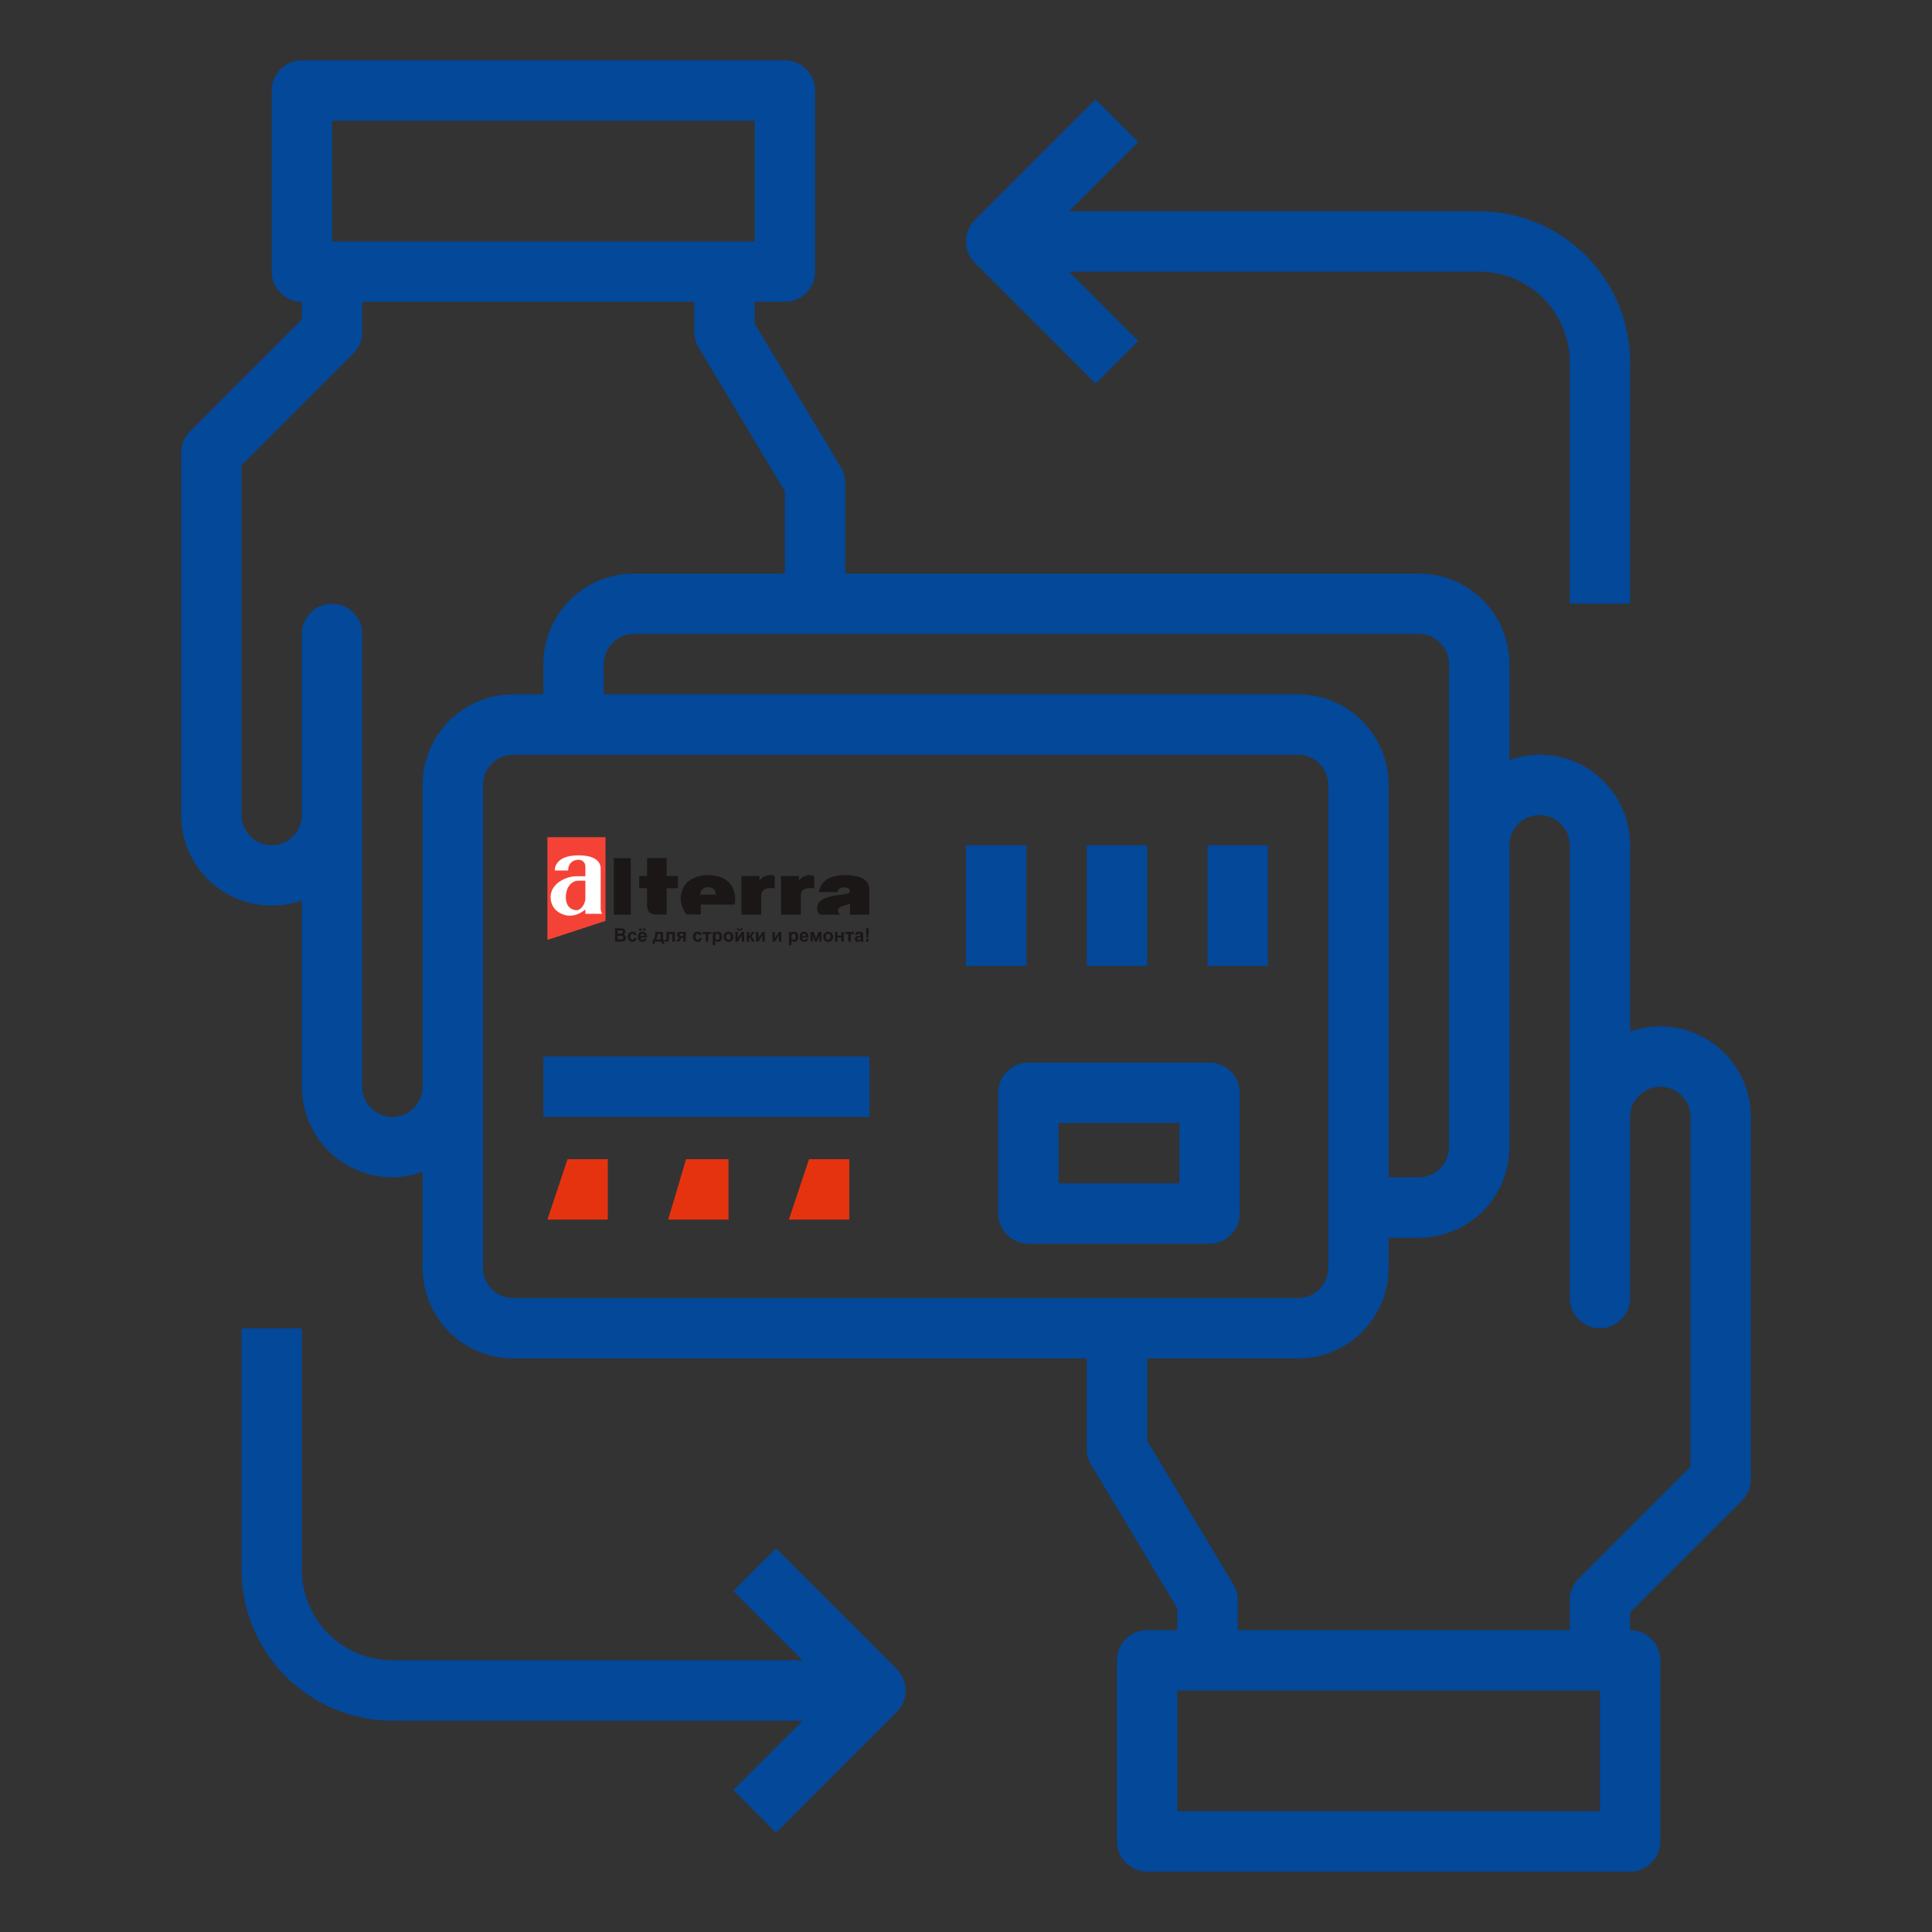 <svg width="60" height="60" viewBox="0 0 60 60" fill="none" xmlns="http://www.w3.org/2000/svg">
<rect x="0" y="0" width="60" height="60" fill="#333333" stroke="none"/>
<path d="M51.562 31.875C51.243 31.875 50.926 31.929 50.625 32.035V26.25C50.625 25.504 50.329 24.789 49.801 24.261C49.274 23.734 48.558 23.438 47.812 23.438C47.492 23.441 47.175 23.499 46.875 23.61V20.625C46.875 19.879 46.579 19.164 46.051 18.636C45.524 18.109 44.808 17.812 44.062 17.812H26.25V15C26.25 14.83 26.204 14.663 26.116 14.517L23.438 10.053V9.375H24.375C24.624 9.375 24.862 9.276 25.038 9.1C25.214 8.925 25.312 8.686 25.312 8.438V2.812C25.312 2.564 25.214 2.325 25.038 2.15C24.862 1.974 24.624 1.875 24.375 1.875H9.375C9.126 1.875 8.888 1.974 8.712 2.15C8.536 2.325 8.438 2.564 8.438 2.812V8.438C8.438 8.686 8.536 8.925 8.712 9.1C8.888 9.276 9.126 9.375 9.375 9.375V9.924L5.9 13.4C5.724 13.575 5.625 13.814 5.625 14.062V25.312C5.625 25.762 5.733 26.206 5.94 26.606C6.146 27.005 6.446 27.349 6.813 27.609C7.181 27.869 7.605 28.037 8.051 28.099C8.497 28.161 8.951 28.115 9.375 27.965V33.75C9.375 34.496 9.671 35.211 10.199 35.739C10.726 36.266 11.442 36.562 12.188 36.562C12.508 36.559 12.825 36.501 13.125 36.39V39.375C13.125 40.121 13.421 40.836 13.949 41.364C14.476 41.891 15.192 42.188 15.938 42.188H33.75V45C33.75 45.17 33.796 45.337 33.884 45.483L36.562 49.947V50.625H35.625C35.376 50.625 35.138 50.724 34.962 50.9C34.786 51.075 34.688 51.314 34.688 51.562V57.188C34.688 57.436 34.786 57.675 34.962 57.85C35.138 58.026 35.376 58.125 35.625 58.125H50.625C50.874 58.125 51.112 58.026 51.288 57.85C51.464 57.675 51.562 57.436 51.562 57.188V51.562C51.562 51.314 51.464 51.075 51.288 50.9C51.112 50.724 50.874 50.625 50.625 50.625V50.076L54.1 46.6C54.276 46.425 54.375 46.186 54.375 45.938V34.688C54.375 33.942 54.079 33.226 53.551 32.699C53.024 32.171 52.308 31.875 51.562 31.875ZM45 20.625V35.625C45 35.874 44.901 36.112 44.725 36.288C44.55 36.464 44.311 36.562 44.062 36.562H43.125V24.375C43.125 23.629 42.829 22.914 42.301 22.386C41.774 21.859 41.058 21.562 40.312 21.562H18.75V20.625C18.75 20.376 18.849 20.138 19.025 19.962C19.2 19.786 19.439 19.688 19.688 19.688H44.062C44.311 19.688 44.55 19.786 44.725 19.962C44.901 20.138 45 20.376 45 20.625ZM10.312 3.75H23.438V7.5H10.312V3.75ZM12.188 34.688C11.939 34.688 11.7 34.589 11.525 34.413C11.349 34.237 11.25 33.999 11.25 33.75V19.688C11.25 19.439 11.151 19.2 10.975 19.025C10.8 18.849 10.561 18.75 10.312 18.75C10.064 18.75 9.825 18.849 9.65 19.025C9.474 19.2 9.375 19.439 9.375 19.688V25.312C9.375 25.561 9.276 25.8 9.1 25.975C8.925 26.151 8.686 26.25 8.438 26.25C8.189 26.25 7.95 26.151 7.775 25.975C7.599 25.8 7.5 25.561 7.5 25.312V14.451L10.975 10.975C11.151 10.8 11.25 10.561 11.25 10.312V9.375H21.562V10.312C21.563 10.483 21.609 10.649 21.697 10.795L24.375 15.26V17.812H19.688C18.942 17.812 18.226 18.109 17.699 18.636C17.171 19.164 16.875 19.879 16.875 20.625V21.562H15.938C15.192 21.562 14.476 21.859 13.949 22.386C13.421 22.914 13.125 23.629 13.125 24.375V33.75C13.125 33.999 13.026 34.237 12.85 34.413C12.675 34.589 12.436 34.688 12.188 34.688ZM15 39.375V24.375C15 24.126 15.099 23.888 15.275 23.712C15.45 23.536 15.689 23.438 15.938 23.438H40.312C40.561 23.438 40.8 23.536 40.975 23.712C41.151 23.888 41.25 24.126 41.25 24.375V39.375C41.25 39.624 41.151 39.862 40.975 40.038C40.8 40.214 40.561 40.312 40.312 40.312H15.938C15.689 40.312 15.45 40.214 15.275 40.038C15.099 39.862 15 39.624 15 39.375ZM49.688 56.25H36.562V52.5H49.688V56.25ZM52.5 45.549L49.025 49.025C48.849 49.2 48.75 49.439 48.75 49.688V50.625H38.438V49.688C38.437 49.517 38.391 49.35 38.303 49.205L35.625 44.74V42.188H40.312C41.058 42.188 41.774 41.891 42.301 41.364C42.829 40.836 43.125 40.121 43.125 39.375V38.438H44.062C44.808 38.438 45.524 38.141 46.051 37.614C46.579 37.086 46.875 36.371 46.875 35.625V26.25C46.875 26.001 46.974 25.763 47.15 25.587C47.325 25.411 47.564 25.312 47.812 25.312C48.061 25.312 48.3 25.411 48.475 25.587C48.651 25.763 48.75 26.001 48.75 26.25V40.312C48.75 40.561 48.849 40.8 49.025 40.975C49.2 41.151 49.439 41.25 49.688 41.25C49.936 41.25 50.175 41.151 50.35 40.975C50.526 40.8 50.625 40.561 50.625 40.312V34.688C50.625 34.439 50.724 34.2 50.9 34.025C51.075 33.849 51.314 33.75 51.562 33.75C51.811 33.75 52.05 33.849 52.225 34.025C52.401 34.2 52.5 34.439 52.5 34.688V45.549Z" fill="#034899"/>
<path d="M31.938 38.625H37.562C37.811 38.625 38.05 38.526 38.225 38.35C38.401 38.175 38.5 37.936 38.5 37.688V33.938C38.5 33.689 38.401 33.45 38.225 33.275C38.05 33.099 37.811 33 37.562 33H31.938C31.689 33 31.45 33.099 31.275 33.275C31.099 33.45 31 33.689 31 33.938V37.688C31 37.936 31.099 38.175 31.275 38.35C31.45 38.526 31.689 38.625 31.938 38.625ZM32.875 34.875H36.625V36.75H32.875V34.875Z" fill="#034899"/>
<path d="M37.5 26.25H39.375V30H37.5V26.25Z" fill="#034899"/>
<path d="M33.75 26.25H35.625V30H33.75V26.25Z" fill="#034899"/>
<path d="M30 26.25H31.875V30H30V26.25Z" fill="#034899"/>
<path d="M17.625 36H18.875V37.875H17L17.625 36Z" fill="#E6330F"/>
<path d="M21.307 36H22.625V37.875H20.75L21.307 36Z" fill="#E6330F"/>
<path d="M25.125 36H26.375V37.875H24.5L25.125 36Z" fill="#E6330F"/>
<path d="M16.875 32.812H27V34.688H16.875V32.812Z" fill="#034899"/>
<path d="M24.1 48.087L22.775 49.413L24.924 51.562H12.188C11.442 51.562 10.726 51.266 10.199 50.739C9.671 50.211 9.375 49.496 9.375 48.75V41.25H7.5V48.75C7.501 49.993 7.996 51.184 8.875 52.063C9.753 52.942 10.945 53.436 12.188 53.438H24.924L22.775 55.587L24.1 56.913L27.85 53.163C28.026 52.987 28.125 52.749 28.125 52.5C28.125 52.251 28.026 52.013 27.85 51.837L24.1 48.087Z" fill="#034899"/>
<path d="M34.025 11.912L35.35 10.587L33.201 8.437H45.938C46.684 8.437 47.399 8.734 47.926 9.261C48.454 9.788 48.75 10.504 48.75 11.25V18.75H50.625V11.25C50.624 10.007 50.129 8.816 49.251 7.937C48.372 7.058 47.18 6.564 45.938 6.562H33.201L35.35 4.413L34.025 3.087L30.275 6.837C30.099 7.013 30 7.251 30 7.5C30 7.748 30.099 7.987 30.275 8.163L34.025 11.912Z" fill="#034899"/>
<path fill-rule="evenodd" clip-rule="evenodd" d="M18.805 28.599V26H17V29.19L18.805 28.599Z" fill="#F44336"/>
<path fill-rule="evenodd" clip-rule="evenodd" d="M18.179 27.35C18.179 27.35 18.1 27.35 17.948 27.35C17.796 27.35 17.573 27.503 17.573 27.864C17.573 28.159 17.747 28.268 17.92 28.268C18.017 28.268 18.179 28.099 18.179 27.898V27.35ZM18.698 28.379H18.179V28.242C18.09 28.323 17.905 28.438 17.696 28.438C17.49 28.438 17.1 28.291 17.1 27.858C17.1 27.427 17.599 27.213 17.888 27.213C18.177 27.213 18.179 27.213 18.179 27.213C18.179 27.055 18.179 27.017 18.179 26.907C18.179 26.797 18.1 26.7 17.959 26.7C17.816 26.7 17.644 26.794 17.644 27.034H17.229C17.229 26.875 17.338 26.564 17.963 26.564C18.59 26.564 18.655 26.846 18.655 26.972C18.655 27.1 18.655 28.144 18.655 28.204C18.655 28.308 18.698 28.379 18.698 28.379Z" fill="white"/>
<path fill-rule="evenodd" clip-rule="evenodd" d="M21.99 27.783H21.747V27.761L21.751 27.74L21.755 27.721L21.761 27.702L21.766 27.683L21.776 27.669L21.785 27.652L21.796 27.638L21.809 27.625L21.821 27.612L21.836 27.603L21.851 27.591L21.866 27.584L21.881 27.576L21.899 27.569L21.916 27.563L21.933 27.559L21.952 27.556L21.969 27.554L21.988 27.552H21.99L22.005 27.554L22.023 27.556L22.04 27.558L22.059 27.561L22.076 27.567L22.093 27.573L22.108 27.58L22.123 27.588L22.14 27.599L22.153 27.608L22.166 27.622L22.177 27.635L22.19 27.65L22.2 27.665L22.207 27.682L22.215 27.699L22.22 27.719L22.226 27.738L22.228 27.761L22.23 27.783H21.99ZM19.588 26.651H19.064V28.408H19.588V26.651ZM26.996 27.561L26.992 27.544L26.989 27.526L26.983 27.511L26.979 27.494L26.974 27.479L26.968 27.463L26.961 27.448L26.955 27.435L26.948 27.422L26.94 27.409L26.931 27.396L26.921 27.384L26.912 27.375L26.901 27.364L26.891 27.352L26.88 27.343L26.869 27.334L26.857 27.324L26.844 27.317L26.833 27.307L26.82 27.3L26.807 27.292L26.794 27.283L26.78 27.277L26.765 27.27L26.75 27.264L26.737 27.257L26.722 27.251L26.707 27.245L26.692 27.24L26.677 27.234L26.66 27.228L26.643 27.225L26.628 27.221L26.611 27.215L26.595 27.212L26.578 27.208L26.561 27.204L26.544 27.2L26.525 27.198L26.506 27.195L26.49 27.193L26.471 27.189L26.454 27.187L26.435 27.183L26.416 27.181L26.396 27.18H26.377L26.358 27.178H26.34L26.323 27.176H26.304H26.283H26.262H26.242H26.221H26.201H26.18L26.161 27.178L26.14 27.18L26.12 27.181H26.099L26.081 27.183L26.062 27.187L26.045 27.189L26.026 27.193L26.009 27.195L25.99 27.198L25.974 27.2L25.955 27.204L25.938 27.208L25.921 27.212L25.906 27.217L25.889 27.221L25.874 27.225L25.857 27.23L25.842 27.236L25.825 27.241L25.81 27.247L25.795 27.253L25.782 27.259L25.767 27.266L25.752 27.272L25.739 27.279L25.724 27.287L25.713 27.294L25.7 27.302L25.686 27.309L25.673 27.317L25.66 27.326L25.649 27.336L25.638 27.343L25.625 27.352L25.615 27.364L25.604 27.373L25.593 27.383L25.583 27.392L25.572 27.403L25.561 27.415L25.551 27.424L25.542 27.437L25.532 27.448L25.525 27.46L25.516 27.473L25.508 27.486L25.499 27.497L25.491 27.512L25.484 27.526L25.478 27.539L25.473 27.556L25.465 27.569L25.461 27.586L25.456 27.601L25.45 27.618L25.448 27.635L25.444 27.652L25.442 27.665L25.441 27.674L25.439 27.704H26.019V27.678L26.02 27.67L26.024 27.659L26.03 27.644L26.037 27.629L26.045 27.618L26.056 27.606L26.066 27.597L26.079 27.588L26.094 27.582L26.107 27.576L26.124 27.571L26.14 27.565L26.157 27.561L26.176 27.559H26.195L26.216 27.558L26.234 27.559H26.255L26.272 27.563L26.289 27.567L26.306 27.571L26.321 27.576L26.336 27.582L26.349 27.59L26.362 27.599L26.371 27.608L26.381 27.622L26.386 27.637L26.39 27.653V27.67V27.689L26.384 27.704L26.377 27.717L26.366 27.727L26.355 27.734L26.34 27.742L26.324 27.747L26.309 27.753L26.293 27.757L26.276 27.761L26.259 27.764L26.24 27.768L26.223 27.77L26.15 27.781L26.077 27.793L26.004 27.802L25.932 27.813L25.913 27.815L25.897 27.819L25.878 27.823L25.861 27.825L25.844 27.828L25.825 27.832L25.808 27.836L25.791 27.84L25.775 27.843L25.76 27.849L25.743 27.853L25.726 27.857L25.711 27.862L25.694 27.868L25.679 27.872L25.664 27.877L25.647 27.883L25.632 27.889L25.617 27.894L25.604 27.902L25.589 27.907L25.574 27.913L25.561 27.921L25.548 27.928L25.534 27.936L25.521 27.945L25.508 27.953L25.497 27.96L25.486 27.969L25.474 27.981L25.463 27.99L25.454 28.001L25.444 28.013L25.435 28.024L25.426 28.035L25.418 28.048L25.411 28.063L25.405 28.077L25.397 28.092L25.394 28.107L25.388 28.124L25.384 28.141L25.381 28.157L25.377 28.176L25.375 28.193L25.373 28.212V28.229L25.375 28.246L25.377 28.263L25.381 28.278L25.386 28.295L25.392 28.308L25.399 28.323L25.407 28.336L25.416 28.347L25.426 28.359L25.437 28.368L25.448 28.378L25.459 28.387L25.473 28.395L25.488 28.4L25.504 28.404L25.521 28.406L25.54 28.408H26.107L26.079 28.389L26.073 28.383L26.066 28.374L26.058 28.364L26.049 28.351L26.041 28.34L26.034 28.325L26.028 28.308L26.024 28.291V28.274L26.028 28.257L26.032 28.24L26.037 28.227L26.045 28.214L26.056 28.203L26.066 28.193L26.077 28.182L26.09 28.174L26.103 28.167L26.116 28.159L26.131 28.154L26.146 28.148L26.21 28.127L26.272 28.107L26.287 28.101L26.304 28.097L26.319 28.092L26.336 28.086L26.351 28.08L26.362 28.077L26.369 28.075L26.379 28.073L26.396 28.063V28.408H27V27.62V27.601L26.998 27.58L26.996 27.561ZM20.704 26.647H20.096V27.206H19.85V27.584H20.096V28.093V28.11V28.129V28.146L20.098 28.163L20.1 28.178L20.102 28.193L20.106 28.208L20.109 28.223L20.113 28.236L20.117 28.25L20.122 28.263L20.128 28.276L20.136 28.287L20.141 28.299L20.149 28.308L20.156 28.319L20.166 28.327L20.173 28.336L20.183 28.346L20.192 28.355L20.201 28.363L20.212 28.368L20.224 28.376L20.239 28.379L20.252 28.383L20.265 28.389L20.278 28.393L20.295 28.395L20.31 28.396L20.327 28.398L20.342 28.4H20.359L20.378 28.402H20.704V27.584H21.053V27.206H20.704V26.647ZM24.033 27.196L24.018 27.193L24.005 27.189L23.992 27.185L23.977 27.183L23.964 27.181L23.949 27.18L23.934 27.178H23.919H23.906H23.89L23.877 27.18L23.862 27.181L23.849 27.183L23.834 27.187L23.823 27.189L23.81 27.193L23.797 27.196L23.785 27.2L23.774 27.204L23.761 27.208L23.75 27.213L23.739 27.219L23.727 27.225L23.716 27.23L23.705 27.238L23.694 27.243L23.684 27.251L23.673 27.259L23.663 27.266L23.652 27.273L23.645 27.283L23.635 27.292L23.626 27.3L23.617 27.309L23.609 27.319L23.6 27.328L23.592 27.339L23.585 27.349V27.206H23.026V28.408H23.641V27.811V27.794L23.643 27.778L23.645 27.762L23.648 27.749L23.652 27.734L23.658 27.721L23.663 27.708L23.669 27.697L23.675 27.685L23.682 27.674L23.692 27.665L23.699 27.655L23.709 27.648L23.718 27.638L23.727 27.631L23.739 27.625L23.75 27.618L23.761 27.612L23.774 27.606L23.787 27.601L23.8 27.597L23.816 27.593L23.829 27.59L23.846 27.588L23.86 27.586L23.877 27.584H24.059V27.206L24.046 27.2L24.033 27.196ZM25.26 27.196L25.247 27.193L25.234 27.189L25.219 27.185L25.206 27.183L25.191 27.181L25.178 27.18L25.163 27.178H25.148H25.135H25.12L25.105 27.18L25.091 27.181L25.076 27.183L25.063 27.187L25.05 27.189L25.037 27.193L25.026 27.196L25.013 27.2L25.002 27.204L24.99 27.208L24.977 27.213L24.966 27.219L24.955 27.225L24.943 27.23L24.934 27.238L24.923 27.243L24.911 27.251L24.9 27.259L24.891 27.266L24.881 27.273L24.872 27.283L24.863 27.292L24.853 27.3L24.844 27.309L24.836 27.319L24.829 27.328L24.819 27.339L24.812 27.349L24.814 27.206H24.255V28.408H24.868V27.811V27.794L24.87 27.778L24.874 27.762L24.878 27.749L24.881 27.734L24.885 27.721L24.891 27.708L24.896 27.697L24.904 27.685L24.911 27.674L24.919 27.665L24.926 27.655L24.936 27.648L24.945 27.638L24.956 27.631L24.968 27.625L24.977 27.618L24.99 27.612L25.002 27.606L25.015 27.601L25.028 27.597L25.043 27.593L25.058 27.59L25.073 27.588L25.09 27.586L25.105 27.584H25.289V27.206L25.274 27.2L25.26 27.196ZM22.832 27.898V27.881L22.83 27.866V27.851L22.827 27.834L22.825 27.819L22.823 27.802L22.819 27.785L22.815 27.77L22.813 27.751L22.81 27.734L22.806 27.719L22.802 27.702L22.797 27.685L22.791 27.669L22.785 27.653L22.78 27.637L22.774 27.62L22.768 27.605L22.761 27.588L22.755 27.574L22.748 27.559L22.74 27.546L22.733 27.531L22.725 27.518L22.716 27.505L22.706 27.492L22.699 27.479L22.69 27.467L22.678 27.454L22.669 27.443L22.66 27.43L22.648 27.418L22.637 27.407L22.626 27.396L22.614 27.384L22.603 27.375L22.592 27.364L22.579 27.354L22.566 27.345L22.555 27.334L22.541 27.324L22.528 27.317L22.513 27.307L22.502 27.3L22.487 27.292L22.474 27.283L22.459 27.275L22.446 27.268L22.431 27.262L22.416 27.255L22.402 27.249L22.387 27.243L22.372 27.238L22.357 27.232L22.342 27.227L22.327 27.223L22.311 27.219L22.296 27.215L22.28 27.212L22.265 27.208L22.249 27.204L22.234 27.202L22.217 27.198L22.2 27.196L22.183 27.193L22.166 27.189L22.149 27.187L22.132 27.185L22.115 27.183L22.099 27.181L22.082 27.18L22.065 27.178H22.046L22.031 27.176H22.012H21.995H21.99H21.978H21.962H21.945L21.928 27.178H21.911L21.894 27.18L21.877 27.181L21.858 27.183L21.841 27.185L21.825 27.187L21.809 27.189L21.793 27.193L21.774 27.196L21.759 27.2L21.742 27.204L21.725 27.208L21.708 27.212L21.691 27.217L21.674 27.221L21.657 27.227L21.642 27.232L21.626 27.238L21.611 27.243L21.594 27.249L21.579 27.257L21.562 27.264L21.547 27.272L21.53 27.277L21.515 27.287L21.5 27.294L21.485 27.302L21.47 27.309L21.455 27.319L21.44 27.328L21.425 27.336L21.412 27.345L21.397 27.354L21.384 27.366L21.37 27.375L21.359 27.386L21.348 27.396L21.337 27.407L21.325 27.418L21.316 27.43L21.305 27.443L21.295 27.454L21.284 27.467L21.276 27.479L21.265 27.492L21.258 27.505L21.248 27.518L21.241 27.531L21.233 27.546L21.226 27.559L21.218 27.574L21.211 27.588L21.205 27.603L21.198 27.616L21.192 27.631L21.186 27.646L21.181 27.659L21.177 27.674L21.172 27.689L21.168 27.704L21.164 27.719L21.16 27.734L21.156 27.749L21.155 27.766L21.153 27.781L21.149 27.798L21.147 27.813L21.145 27.83V27.845L21.143 27.862L21.141 27.877V27.894V27.909V27.926V27.943L21.143 27.958L21.145 27.975V27.99L21.149 28.007L21.151 28.022L21.153 28.039L21.156 28.056L21.158 28.071L21.164 28.086L21.168 28.101L21.172 28.118L21.177 28.133L21.181 28.148L21.186 28.163L21.192 28.178L21.198 28.193L21.205 28.208L21.211 28.223L21.218 28.238L21.226 28.252L21.233 28.267L21.241 28.28L21.248 28.295L21.258 28.308L21.265 28.323L21.276 28.334L21.284 28.347L21.295 28.361L21.305 28.374L21.314 28.387L21.325 28.4H21.763V28.092H21.99H22.815L22.819 28.075L22.823 28.06L22.825 28.045L22.827 28.028L22.828 28.011L22.83 27.996L22.832 27.979V27.964L22.834 27.947V27.93V27.915L22.832 27.898Z" fill="#1B1717"/>
<path fill-rule="evenodd" clip-rule="evenodd" d="M26.897 29.243V29.164H26.976V29.243H26.897ZM26.914 29.135L26.893 28.925V28.829H26.979V28.925L26.959 29.135H26.914ZM26.728 29.1C26.719 29.102 26.702 29.105 26.681 29.111C26.659 29.115 26.645 29.12 26.638 29.124C26.628 29.132 26.623 29.141 26.623 29.152C26.623 29.164 26.627 29.173 26.634 29.18C26.643 29.188 26.653 29.194 26.666 29.194C26.681 29.194 26.694 29.188 26.707 29.179C26.717 29.171 26.722 29.164 26.726 29.152C26.728 29.147 26.728 29.134 26.728 29.115V29.1ZM26.623 29.036L26.552 29.023C26.559 28.992 26.574 28.972 26.593 28.957C26.613 28.942 26.642 28.936 26.681 28.936C26.717 28.936 26.741 28.94 26.76 28.949C26.777 28.957 26.788 28.968 26.796 28.981C26.803 28.992 26.807 29.017 26.807 29.051L26.805 29.143C26.805 29.169 26.807 29.188 26.809 29.201C26.811 29.214 26.816 29.227 26.824 29.243H26.745C26.743 29.237 26.739 29.229 26.737 29.218C26.735 29.214 26.735 29.211 26.734 29.209C26.721 29.224 26.706 29.233 26.692 29.239C26.675 29.246 26.66 29.25 26.642 29.25C26.612 29.25 26.587 29.241 26.57 29.224C26.553 29.207 26.544 29.186 26.544 29.16C26.544 29.145 26.548 29.128 26.555 29.115C26.563 29.103 26.574 29.092 26.589 29.085C26.604 29.077 26.625 29.071 26.653 29.068C26.689 29.06 26.715 29.053 26.728 29.047V29.04C26.728 29.024 26.724 29.013 26.717 29.006C26.709 29 26.696 28.996 26.675 28.996C26.66 28.996 26.649 29 26.642 29.006C26.634 29.011 26.628 29.021 26.623 29.036ZM26.248 28.942H26.518V29.006H26.422V29.243H26.343V29.006H26.248V28.942ZM25.932 28.942H26.011V29.053H26.126V28.942H26.204V29.243H26.126V29.117H26.011V29.243H25.932V28.942ZM25.647 29.092C25.647 29.122 25.655 29.145 25.67 29.16C25.683 29.177 25.7 29.184 25.72 29.184C25.741 29.184 25.758 29.177 25.773 29.16C25.786 29.145 25.794 29.122 25.794 29.092C25.794 29.062 25.786 29.04 25.773 29.024C25.758 29.009 25.741 29 25.72 29C25.7 29 25.683 29.009 25.67 29.024C25.655 29.04 25.647 29.064 25.647 29.092ZM25.566 29.088C25.566 29.062 25.574 29.038 25.585 29.011C25.6 28.987 25.617 28.968 25.642 28.957C25.664 28.942 25.692 28.936 25.72 28.936C25.765 28.936 25.803 28.951 25.831 28.981C25.859 29.009 25.874 29.047 25.874 29.092C25.874 29.137 25.859 29.175 25.831 29.205C25.801 29.235 25.765 29.25 25.72 29.25C25.694 29.25 25.668 29.243 25.643 29.231C25.617 29.218 25.6 29.199 25.585 29.175C25.574 29.152 25.566 29.122 25.566 29.088ZM25.171 28.942H25.268L25.341 29.15L25.416 28.942H25.514V29.243H25.446V29.045L25.375 29.243H25.308L25.238 29.045V29.243H25.171V28.942ZM25.034 29.068C25.032 29.043 25.026 29.026 25.015 29.015C25.003 29.004 24.99 28.996 24.975 28.996C24.957 28.996 24.943 29.004 24.932 29.015C24.921 29.028 24.915 29.045 24.915 29.068H25.034ZM25.028 29.147L25.107 29.16C25.097 29.188 25.08 29.211 25.06 29.227C25.037 29.241 25.011 29.25 24.977 29.25C24.925 29.25 24.887 29.233 24.863 29.197C24.842 29.171 24.833 29.135 24.833 29.096C24.833 29.045 24.846 29.006 24.872 28.977C24.896 28.949 24.93 28.936 24.97 28.936C25.013 28.936 25.049 28.951 25.075 28.981C25.099 29.009 25.112 29.055 25.11 29.115H24.913C24.913 29.139 24.921 29.156 24.932 29.171C24.945 29.182 24.96 29.19 24.977 29.19C24.99 29.19 25 29.186 25.009 29.179C25.018 29.173 25.024 29.162 25.028 29.147ZM24.579 29.088C24.579 29.12 24.587 29.145 24.6 29.162C24.613 29.179 24.63 29.186 24.649 29.186C24.668 29.186 24.683 29.179 24.694 29.164C24.707 29.148 24.713 29.124 24.713 29.092C24.713 29.06 24.705 29.036 24.694 29.021C24.681 29.006 24.666 28.998 24.647 28.998C24.628 28.998 24.611 29.006 24.6 29.021C24.587 29.036 24.579 29.058 24.579 29.088ZM24.502 28.942H24.576V28.987C24.585 28.972 24.598 28.96 24.615 28.949C24.632 28.94 24.649 28.936 24.669 28.936C24.703 28.936 24.733 28.949 24.758 28.977C24.782 29.004 24.793 29.041 24.793 29.09C24.793 29.141 24.782 29.18 24.758 29.207C24.733 29.235 24.703 29.25 24.669 29.25C24.652 29.25 24.637 29.246 24.622 29.239C24.609 29.233 24.596 29.222 24.581 29.205V29.355H24.502V28.942ZM23.99 28.942H24.065V29.13L24.187 28.942H24.264V29.243H24.189V29.051L24.065 29.243H23.99V28.942ZM23.478 28.942H23.553V29.13L23.675 28.942H23.752V29.243H23.677V29.051L23.553 29.243H23.478V28.942ZM23.189 28.942H23.268V29.064C23.281 29.064 23.29 29.06 23.296 29.053C23.301 29.045 23.307 29.032 23.315 29.009C23.324 28.981 23.335 28.962 23.348 28.953C23.36 28.945 23.377 28.94 23.395 28.94C23.401 28.94 23.412 28.942 23.427 28.942V28.994C23.407 28.994 23.392 28.996 23.388 29C23.382 29.004 23.375 29.017 23.367 29.038C23.36 29.064 23.346 29.081 23.328 29.088C23.354 29.096 23.375 29.117 23.392 29.152C23.392 29.156 23.393 29.156 23.395 29.16L23.438 29.243H23.354L23.315 29.154C23.307 29.137 23.3 29.126 23.294 29.12C23.288 29.117 23.279 29.113 23.268 29.113V29.243H23.189V28.942ZM23.026 28.821H23.063C23.061 28.848 23.052 28.868 23.037 28.881C23.02 28.896 23.001 28.904 22.977 28.904C22.951 28.904 22.93 28.896 22.915 28.881C22.9 28.868 22.89 28.848 22.889 28.821H22.926C22.928 28.834 22.934 28.846 22.941 28.851C22.949 28.859 22.96 28.863 22.977 28.863C22.99 28.863 23.003 28.859 23.011 28.851C23.018 28.846 23.024 28.834 23.026 28.821ZM22.838 28.942H22.913V29.13L23.033 28.942H23.112V29.243H23.035V29.051L22.913 29.243H22.838V28.942ZM22.551 29.092C22.551 29.122 22.558 29.145 22.572 29.16C22.587 29.177 22.603 29.184 22.624 29.184C22.645 29.184 22.662 29.177 22.675 29.16C22.69 29.145 22.695 29.122 22.695 29.092C22.695 29.062 22.69 29.04 22.675 29.024C22.662 29.009 22.645 29 22.624 29C22.603 29 22.587 29.009 22.572 29.024C22.558 29.04 22.551 29.064 22.551 29.092ZM22.47 29.088C22.47 29.062 22.476 29.038 22.489 29.011C22.502 28.987 22.521 28.968 22.543 28.957C22.568 28.942 22.594 28.936 22.624 28.936C22.669 28.936 22.705 28.951 22.735 28.981C22.763 29.009 22.778 29.047 22.778 29.092C22.778 29.137 22.763 29.175 22.735 29.205C22.705 29.235 22.667 29.25 22.624 29.25C22.596 29.25 22.572 29.243 22.545 29.231C22.521 29.218 22.502 29.199 22.489 29.175C22.476 29.152 22.47 29.122 22.47 29.088ZM22.213 29.088C22.213 29.12 22.219 29.145 22.234 29.162C22.247 29.179 22.262 29.186 22.281 29.186C22.299 29.186 22.314 29.179 22.326 29.164C22.339 29.148 22.344 29.124 22.344 29.092C22.344 29.06 22.339 29.036 22.326 29.021C22.314 29.006 22.297 28.998 22.279 28.998C22.26 28.998 22.245 29.006 22.232 29.021C22.219 29.036 22.213 29.058 22.213 29.088ZM22.136 28.942H22.209V28.987C22.219 28.972 22.232 28.96 22.247 28.949C22.264 28.94 22.282 28.936 22.301 28.936C22.337 28.936 22.365 28.949 22.389 28.977C22.414 29.004 22.425 29.041 22.425 29.09C22.425 29.141 22.414 29.18 22.389 29.207C22.365 29.235 22.335 29.25 22.301 29.25C22.284 29.25 22.269 29.246 22.256 29.239C22.243 29.233 22.228 29.222 22.213 29.205V29.355H22.136V28.942ZM21.821 28.942H22.091V29.006H21.995V29.243H21.916V29.006H21.821V28.942ZM21.796 29.032L21.72 29.045C21.716 29.03 21.71 29.019 21.701 29.009C21.691 29.002 21.68 28.998 21.665 28.998C21.646 28.998 21.629 29.006 21.618 29.019C21.607 29.032 21.601 29.055 21.601 29.087C21.601 29.122 21.607 29.148 21.618 29.162C21.629 29.177 21.646 29.184 21.667 29.184C21.682 29.184 21.693 29.18 21.703 29.171C21.712 29.164 21.72 29.148 21.723 29.128L21.8 29.141C21.793 29.177 21.778 29.203 21.753 29.222C21.733 29.241 21.701 29.25 21.663 29.25C21.618 29.25 21.584 29.235 21.558 29.207C21.532 29.18 21.519 29.141 21.519 29.092C21.519 29.043 21.532 29.006 21.558 28.977C21.584 28.949 21.62 28.936 21.665 28.936C21.701 28.936 21.729 28.944 21.75 28.96C21.772 28.976 21.787 29 21.796 29.032ZM21.218 28.992H21.162C21.142 28.992 21.127 28.996 21.119 29.002C21.11 29.008 21.106 29.017 21.106 29.032C21.106 29.045 21.11 29.056 21.121 29.062C21.13 29.068 21.145 29.071 21.168 29.071H21.218V28.992ZM21.297 28.942V29.243H21.218V29.117H21.213C21.194 29.117 21.183 29.12 21.173 29.124C21.166 29.128 21.157 29.139 21.147 29.152L21.143 29.158L21.091 29.243H20.999L21.055 29.154C21.072 29.13 21.085 29.117 21.098 29.113C21.078 29.111 21.059 29.103 21.046 29.087C21.031 29.071 21.023 29.053 21.023 29.028C21.023 29.008 21.029 28.992 21.038 28.977C21.048 28.964 21.059 28.955 21.074 28.949C21.089 28.945 21.113 28.942 21.142 28.942H21.297ZM20.699 28.942H20.961V29.243H20.883V29.006H20.776V29.141C20.776 29.175 20.772 29.199 20.764 29.212C20.757 29.227 20.747 29.237 20.738 29.241C20.729 29.244 20.714 29.246 20.691 29.246C20.68 29.246 20.663 29.244 20.642 29.243V29.184C20.644 29.184 20.648 29.184 20.655 29.184C20.663 29.184 20.671 29.184 20.674 29.184C20.686 29.184 20.691 29.18 20.695 29.175C20.697 29.167 20.699 29.148 20.699 29.117V28.942ZM20.513 29.177V29.008H20.417C20.413 29.09 20.4 29.147 20.378 29.177H20.513ZM20.558 29.243H20.333V29.32H20.269V29.177H20.301C20.314 29.162 20.325 29.139 20.335 29.107C20.344 29.075 20.348 29.021 20.35 28.942H20.59V29.177H20.622V29.32H20.558V29.243ZM19.976 28.904V28.834H20.044V28.904H19.976ZM19.854 28.904V28.834H19.924V28.904H19.854ZM20.01 29.068C20.01 29.043 20.004 29.026 19.993 29.015C19.982 29.004 19.969 28.996 19.952 28.996C19.935 28.996 19.92 29.004 19.909 29.015C19.897 29.028 19.892 29.045 19.892 29.068H20.01ZM20.006 29.147L20.085 29.16C20.074 29.188 20.059 29.211 20.036 29.227C20.014 29.241 19.988 29.25 19.954 29.25C19.903 29.25 19.866 29.233 19.839 29.197C19.82 29.171 19.811 29.135 19.811 29.096C19.811 29.045 19.822 29.006 19.849 28.977C19.875 28.949 19.907 28.936 19.946 28.936C19.991 28.936 20.025 28.951 20.051 28.981C20.078 29.009 20.089 29.055 20.089 29.115H19.892C19.892 29.139 19.897 29.156 19.91 29.171C19.922 29.182 19.937 29.19 19.956 29.19C19.969 29.19 19.978 29.186 19.986 29.179C19.995 29.173 20.001 29.162 20.006 29.147ZM19.773 29.032L19.695 29.045C19.693 29.03 19.687 29.019 19.678 29.009C19.668 29.002 19.657 28.998 19.642 28.998C19.622 28.998 19.607 29.006 19.595 29.019C19.584 29.032 19.576 29.055 19.576 29.087C19.576 29.122 19.584 29.148 19.595 29.162C19.607 29.177 19.623 29.184 19.642 29.184C19.657 29.184 19.67 29.18 19.68 29.171C19.689 29.164 19.697 29.148 19.7 29.128L19.777 29.141C19.77 29.177 19.755 29.203 19.73 29.222C19.708 29.241 19.678 29.25 19.638 29.25C19.595 29.25 19.561 29.235 19.535 29.207C19.509 29.18 19.496 29.141 19.496 29.092C19.496 29.043 19.509 29.006 19.535 28.977C19.561 28.949 19.597 28.936 19.64 28.936C19.676 28.936 19.706 28.944 19.727 28.96C19.749 28.976 19.764 29 19.773 29.032ZM19.182 29.062V29.171H19.259C19.289 29.171 19.308 29.171 19.317 29.169C19.329 29.167 19.338 29.162 19.348 29.152C19.355 29.145 19.359 29.132 19.359 29.117C19.359 29.105 19.355 29.094 19.349 29.087C19.344 29.077 19.334 29.071 19.323 29.068C19.312 29.064 19.288 29.062 19.25 29.062H19.182ZM19.182 28.896V28.992H19.237C19.269 28.992 19.289 28.992 19.297 28.991C19.312 28.989 19.323 28.985 19.331 28.977C19.338 28.968 19.342 28.959 19.342 28.944C19.342 28.932 19.34 28.921 19.332 28.913C19.325 28.906 19.316 28.9 19.301 28.898C19.293 28.898 19.269 28.896 19.231 28.896H19.182ZM19.1 28.829H19.265C19.297 28.829 19.321 28.831 19.336 28.833C19.353 28.834 19.368 28.842 19.38 28.849C19.393 28.859 19.402 28.87 19.411 28.883C19.421 28.898 19.424 28.913 19.424 28.932C19.424 28.951 19.419 28.97 19.408 28.985C19.398 29.002 19.385 29.013 19.366 29.023C19.391 29.03 19.41 29.041 19.424 29.06C19.438 29.077 19.443 29.098 19.443 29.122C19.443 29.141 19.439 29.158 19.432 29.177C19.423 29.194 19.41 29.209 19.396 29.22C19.38 29.229 19.363 29.237 19.34 29.239C19.325 29.241 19.293 29.241 19.239 29.243H19.1V28.829Z" fill="#1B1717"/>
</svg>

